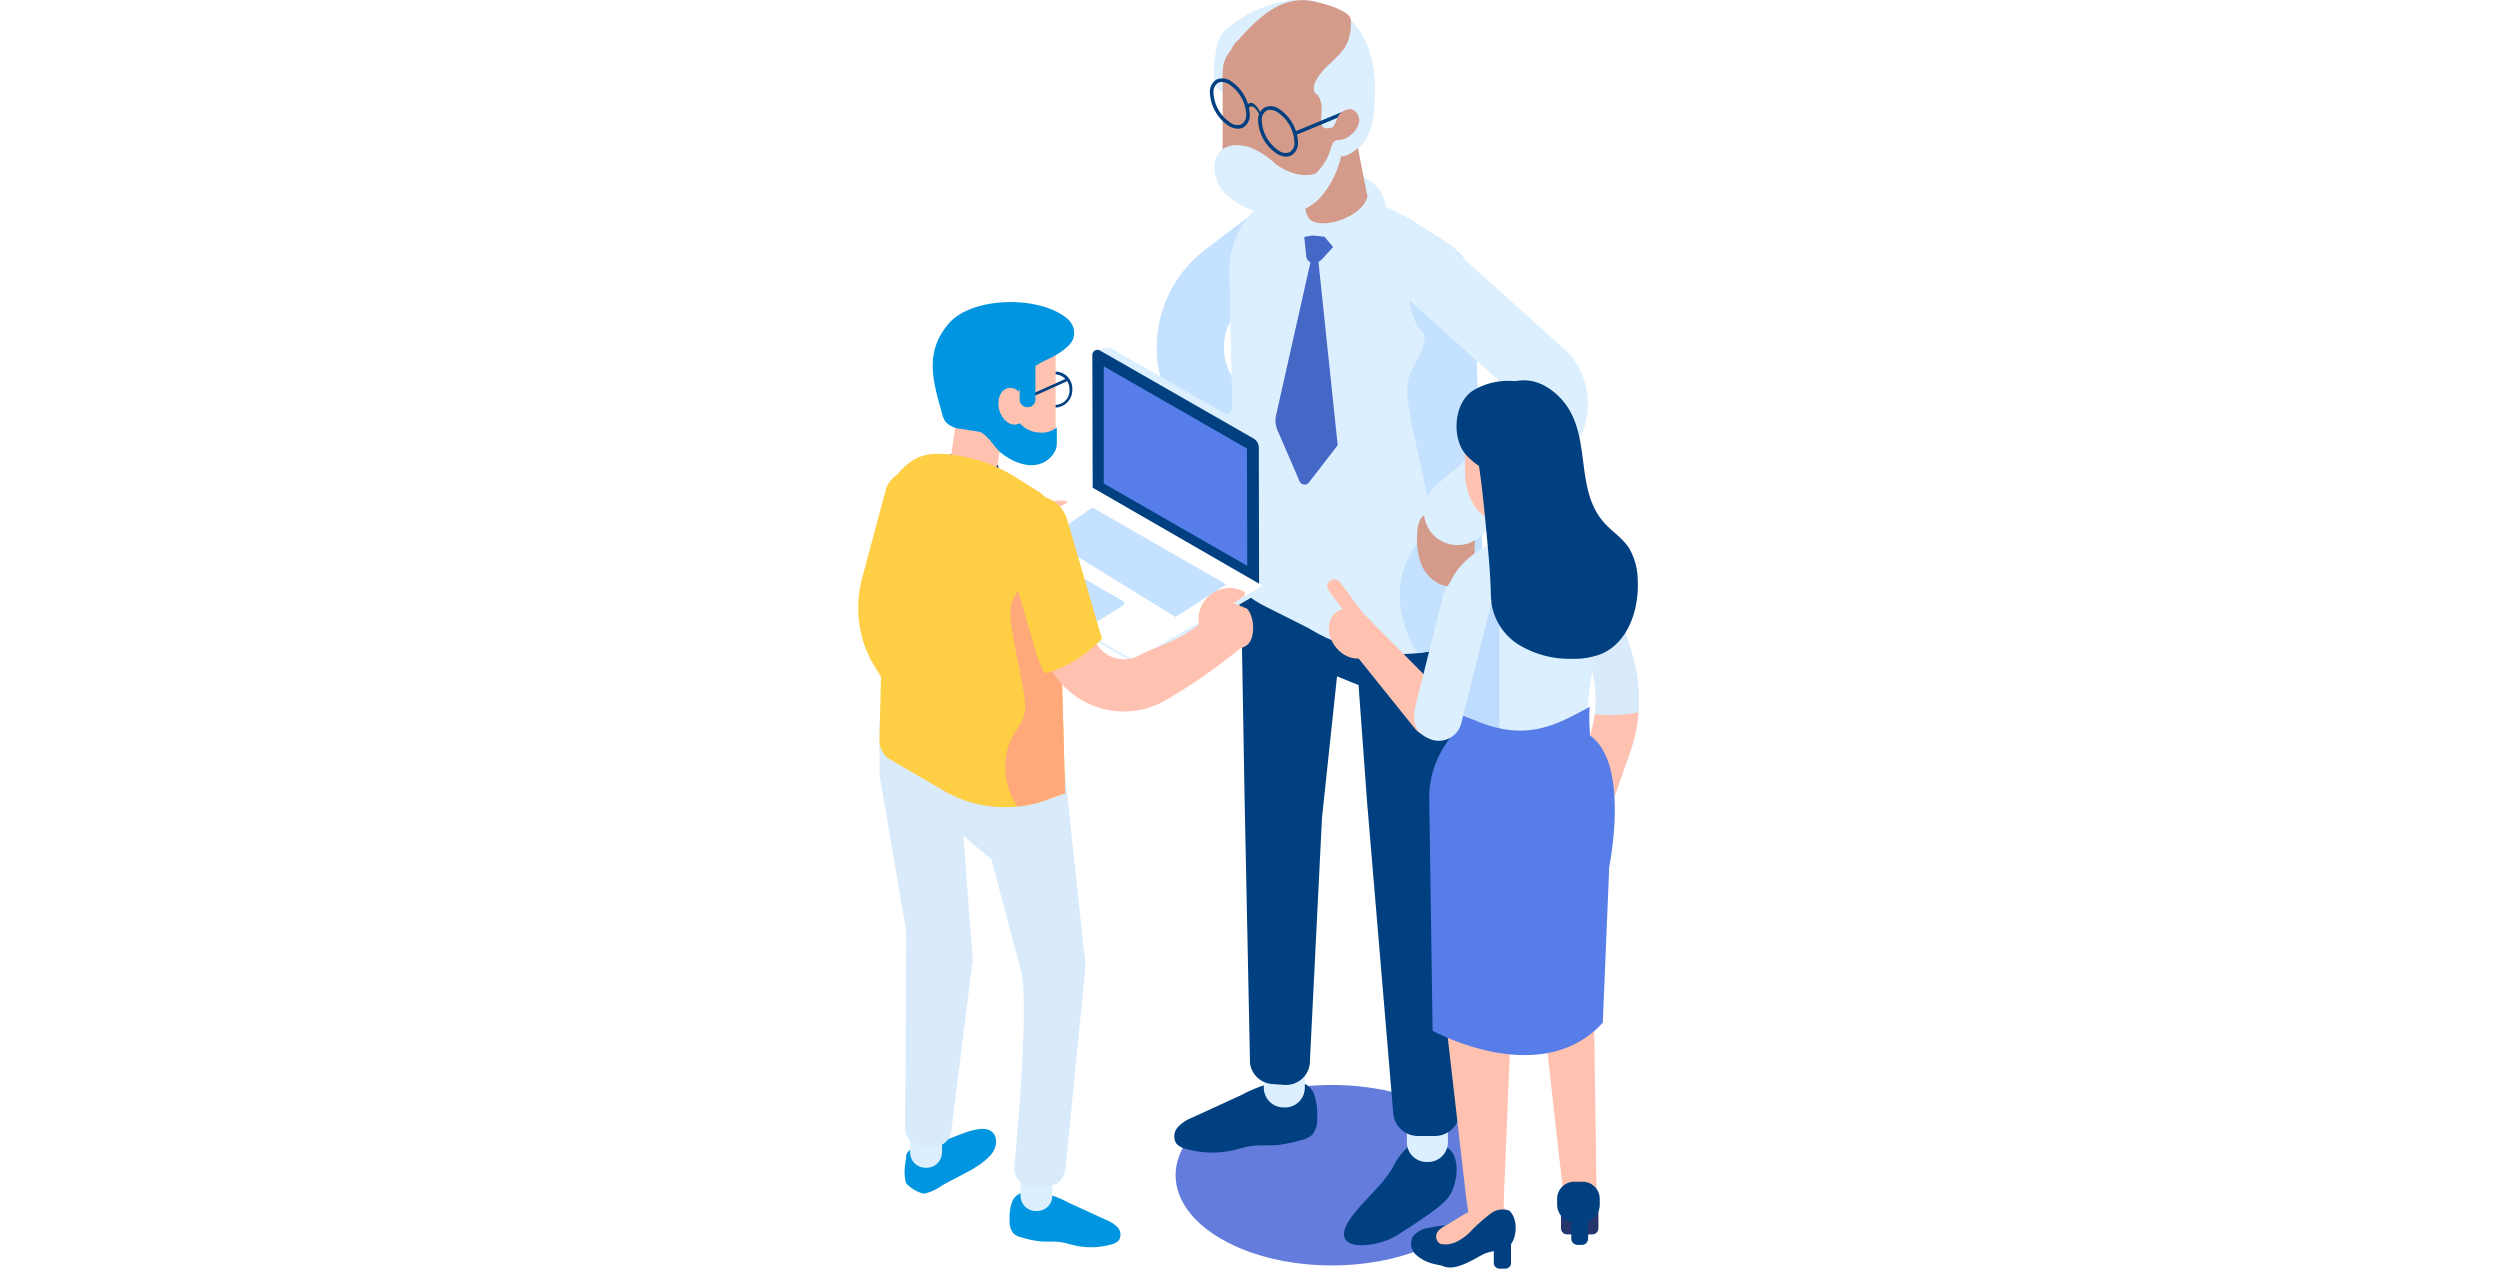 <svg xmlns="http://www.w3.org/2000/svg" xmlns:xlink="http://www.w3.org/1999/xlink" width="335" height="170" viewBox="0 0 335 170" preserveAspectRatio="none">
  <defs>
    <clipPath id="clip-path">
      <rect id="長方形_233" data-name="長方形 233" width="57.78" height="169.567" fill="none"/>
    </clipPath>
    <clipPath id="clip-path-3">
      <rect id="長方形_230" data-name="長方形 230" width="7.751" height="15.069" fill="none"/>
    </clipPath>
    <clipPath id="clip-path-4">
      <rect id="長方形_215" data-name="長方形 215" width="104.626" height="129.524" fill="none"/>
    </clipPath>
    <clipPath id="clip-path-6">
      <rect id="長方形_213" data-name="長方形 213" width="4.137" height="4.79" fill="none"/>
    </clipPath>
  </defs>
  <g id="グループ_443" data-name="グループ 443" transform="translate(-98 -1749)">
    <rect id="長方形_296" data-name="長方形 296" width="335" height="170" transform="translate(98 1749)" fill="#fff"/>
    <g id="グループ_438" data-name="グループ 438" transform="translate(17.122 53)">
      <g id="グループ_367" data-name="グループ 367" transform="translate(235.882 1696)">
        <g id="グループ_418" data-name="グループ 418" clip-path="url(#clip-path)">
          <g id="グループ_417" data-name="グループ 417">
            <g id="グループ_416" data-name="グループ 416" clip-path="url(#clip-path)">
              <path id="パス_2254" data-name="パス 2254" d="M37.613,111.2c-8.177-4.721-21.434-4.721-29.61,0s-8.177,12.375,0,17.1,21.434,4.721,29.61,0,8.177-12.375,0-17.1" transform="translate(0.655 37.726)" fill="#647ddd"/>
              <path id="パス_2255" data-name="パス 2255" d="M41.112,64.49c-.593.683-2.529,13.565-2.529,13.565l-9.065-4.007-15.982-4.6-4.369.366s-2.375-17.022-.76-17.058,25.114,9.4,25.114,9.4Z" transform="translate(2.748 18.486)" fill="#004080"/>
              <path id="パス_2256" data-name="パス 2256" d="M6.353,5.287a3.841,3.841,0,0,1,.45-.794A5.715,5.715,0,0,1,8.017,3.356a16.782,16.782,0,0,1,7.5-3.249c.309-.045.618-.07.926-.09A9.908,9.908,0,0,1,24.026,2.7c.077.072.149.149.219.226C27,5.961,27.513,10.366,27.152,14.27a10.169,10.169,0,0,1-1.184,4.509c-.436.689-2.694,2.818-3.685,1.976-.836-.708.186-2.027-.205-3.094a.938.938,0,0,0-.213-.4.868.868,0,0,0-.752-.089,1.218,1.218,0,0,1-.6,0c-.444-.167-.5-.759-.47-1.229.07-1.094.2-2.316-.4-3.075a.3.3,0,0,0-.072-.084,1.373,1.373,0,0,0-.321-.282,2.031,2.031,0,0,0-.643-.284c-1.21-.315-2.567.128-3.738-.379-2.015-.875-4.429-1.585-6.51-.517-1.238.636-1.477,1.723-2.358.207-.6-1.036-.251-3.329-.1-4.458a6.991,6.991,0,0,1,.451-1.784" transform="translate(1.983 0)" fill="#dceffe"/>
              <path id="パス_2257" data-name="パス 2257" d="M12.477,58.65a4.5,4.5,0,0,0,4.5-4.5V47.8a4.5,4.5,0,1,0-9,0v6.352a4.5,4.5,0,0,0,4.5,4.5" transform="translate(2.795 15.17)" fill="#ffc2b0"/>
              <path id="パス_2258" data-name="パス 2258" d="M15,59.534a4.5,4.5,0,0,0,3.3-7.564L10.04,43.06a7.458,7.458,0,0,1,1.895-9.732l5.787-4.387a4.5,4.5,0,1,0-5.441-7.175L6.494,26.153a16.484,16.484,0,0,0-3.8,22.136,4.512,4.512,0,0,0,.46.586L11.7,58.093A4.492,4.492,0,0,0,15,59.534" transform="translate(0 7.306)" fill="#c4e1ff"/>
              <path id="パス_2259" data-name="パス 2259" d="M31.058,113.7c3.535-.074,2.922,5.313,1.435,7.068-1.391,1.643-4.848,3.7-6.649,4.9-2.843,1.9-10.062,2.636-6.107-2.564,1.675-2.2,3.9-3.969,5.338-6.329a8.934,8.934,0,0,1,2.062-2.84c.956-.69,2.589-.618,3.034.473Z" transform="translate(6.511 39.766)" fill="#004080"/>
              <path id="パス_2260" data-name="パス 2260" d="M18.219,107.415a2.589,2.589,0,0,1,2.263,1.7,7.59,7.59,0,0,1,.4,2.956,3.366,3.366,0,0,1-.663,2.471,3.327,3.327,0,0,1-1.521.706,17.936,17.936,0,0,1-3.119.65c-1.2.1-2.419-.036-3.61.145-.76.115-1.494.359-2.24.535a12.772,12.772,0,0,1-6.44-.165,2.4,2.4,0,0,1-1.252-.69,1.816,1.816,0,0,1,.178-2.216,5.3,5.3,0,0,1,1.991-1.31l6.586-3.025a17.517,17.517,0,0,1,6.751-2.05c.758-.018,1.756.325,1.687,1.079Z" transform="translate(0.607 37.535)" fill="#004080"/>
              <path id="パス_2261" data-name="パス 2261" d="M13.2,112.414l.216.005a2.64,2.64,0,0,0,2.7-2.575l.109-4.455a2.641,2.641,0,0,0-2.574-2.7l-.217-.005a2.643,2.643,0,0,0-2.7,2.575l-.109,4.455a2.641,2.641,0,0,0,2.575,2.7" transform="translate(3.723 35.98)" fill="#dceffe"/>
              <path id="パス_2262" data-name="パス 2262" d="M27.461,117.828h.216a2.642,2.642,0,0,0,2.641-2.641v-4.455a2.642,2.642,0,0,0-2.641-2.641h-.216a2.642,2.642,0,0,0-2.641,2.641v4.455a2.642,2.642,0,0,0,2.641,2.641" transform="translate(8.697 37.876)" fill="#dceffe"/>
              <path id="パス_2263" data-name="パス 2263" d="M19.95,46.639l15.168,4.812,4.258,6.335L37.718,97.706v34.851a3.321,3.321,0,0,1-3.321,3.321H32.113a3.319,3.319,0,0,1-3.306-3.042l-3.5-41.613L24.157,75.457l-2.884-1.169-2.011,18.9-1.615,32.469a3.231,3.231,0,0,1-3.464,3.377l-1.608-.117a3.232,3.232,0,0,1-2.961-2.756l-.736-35.9-.643-37.41Z" transform="translate(2.885 16.343)" fill="#004080"/>
              <path id="パス_2264" data-name="パス 2264" d="M8.183,29.715l.39,18.6c-7.056,7.554-4.872,21.7,4.365,26.341l5.889,2.96a23.2,23.2,0,0,0,19.862,2.151,5.456,5.456,0,0,0,3.626-5.313L41.051,32.419a8.044,8.044,0,0,0-2.19-5.236,7.583,7.583,0,0,0-1.751-1.429l-3.352-2.113-.933-.59a29.546,29.546,0,0,0-11.863-4.132,19.367,19.367,0,0,0-2.514-.172,9.085,9.085,0,0,0-4.494.952A11.6,11.6,0,0,0,8.183,29.715" transform="translate(1.542 6.569)" fill="#dceffe"/>
              <path id="パス_2265" data-name="パス 2265" d="M26.526,78.758a23.059,23.059,0,0,0,5.256-1.18,5.456,5.456,0,0,0,3.626-5.313L34.143,30.23a8.042,8.042,0,0,0-2.189-5.237,17.358,17.358,0,0,0-2.209.362,2.171,2.171,0,0,0-.609.248,5.7,5.7,0,0,0-2.7,1.427c-1.657,1.733-1.257,4.551-.439,6.817.8,2.286,1.9,1.449,1.276,3.773-.456,1.657-1.733,3.009-2.076,4.7-.7,3.58,3.084,14.459,2.722,18.1-.209,2.076-1.714,3.751-2.666,5.6-2.019,4.019-1.2,8.932,1.276,12.74" transform="translate(8.449 8.758)" fill="#c4e1ff"/>
              <path id="パス_2266" data-name="パス 2266" d="M34.1,52.869c-1.171,2.128.123,5.173-1.477,7a3.325,3.325,0,0,1-3.7.727,4.937,4.937,0,0,1-2.61-2.91,9.89,9.89,0,0,1-.458-3.968,3.913,3.913,0,0,1,.452-1.88,3.165,3.165,0,0,1,2.259-1.291,5.783,5.783,0,0,1,5.72,2.712Z" transform="translate(9.053 17.691)" fill="#d49a8a"/>
              <path id="パス_2267" data-name="パス 2267" d="M31.909,64.644a4.491,4.491,0,0,0,3.157-1.292c.44-.433,1.5-1.33,2.617-2.281,3.064-2.6,7.26-6.158,9.583-9.156a10.166,10.166,0,0,0-.354-12.861,4.512,4.512,0,0,0-.39-.4L31.467,25.127a4.5,4.5,0,1,0-6.019,6.7L40.217,45.1a1.125,1.125,0,0,1-.068,1.3c-1.749,2.255-5.685,5.595-8.29,7.805-1.359,1.152-2.431,2.062-3.109,2.728a4.5,4.5,0,0,0,3.159,7.712" transform="translate(8.394 8.4)" fill="#dceffe"/>
              <path id="パス_2268" data-name="パス 2268" d="M17.535,26.1l-.91-.591-4.78,21.272a3.276,3.276,0,0,0,.2,1.919L15,55.536a.742.742,0,0,0,1.3.13l3.818-4.944Z" transform="translate(4.129 8.939)" fill="#4568c7"/>
              <path id="パス_2269" data-name="パス 2269" d="M14.611,23.275l.324,3.11c.315.9,1.465.94,2.205.074l2.4-2.647Z" transform="translate(5.12 8.156)" fill="#4568c7"/>
              <path id="パス_2270" data-name="パス 2270" d="M25.339,25.54a12.743,12.743,0,0,0,.7-2.37c1.487-7.957-13.164-8.379-13.164.613v1.406a.811.811,0,0,0,.894.889l3.814-.808,3.171,3.764a1.114,1.114,0,0,0,1.914.122c.8-1.07,1.733-2.34,2.672-3.615" transform="translate(4.512 5.999)" fill="#dceffe"/>
              <path id="パス_2271" data-name="パス 2271" d="M18.751,11.875c.015,0,.03.015.045.03a.8.8,0,0,0,.016-.2.231.231,0,0,1-.061.166" transform="translate(6.571 4.103)" fill="#4168c3"/>
              <path id="パス_2272" data-name="パス 2272" d="M21.8,13.837l1.772,9.055c0,.005,0-.624,0-.637,0,3.35-7.75,5.661-8.192,2.664l-.043.009-.088-.448-1.772-9.053a4.3,4.3,0,0,1,.633-3.219,4.174,4.174,0,0,1,2.155-1.66c.213-.061.446-.124.675-.169a4.559,4.559,0,0,1,1.479.019,4.258,4.258,0,0,1,1.675.752,4.385,4.385,0,0,1,1.7,2.687" transform="translate(4.694 3.619)" fill="#d49a8a"/>
              <g id="グループ_415" data-name="グループ 415" transform="translate(17.768 12.603)" style="mix-blend-mode: multiply;isolation: isolate">
                <g id="グループ_414" data-name="グループ 414">
                  <g id="グループ_413" data-name="グループ 413" clip-path="url(#clip-path-3)">
                    <path id="パス_2273" data-name="パス 2273" d="M15.643,24.4c3.418-.84,5.72-3.6,5.188-6.315l-1.58-8.075-.122-.625a8.131,8.131,0,0,0-2.536.109l-.049.008-.178.034c-.162.031-.32.08-.479.127l-.146.027A3.389,3.389,0,0,0,14.7,10.3a1.885,1.885,0,0,0-.4.366c-.055.062-.109.124-.165.185a6.108,6.108,0,0,0-.365.547,4.908,4.908,0,0,0-.516,3.375l1.522,7.781Z" transform="translate(-13.157 -9.333)" fill="#d49a8a"/>
                  </g>
                </g>
              </g>
              <path id="パス_2274" data-name="パス 2274" d="M21.47,21.573a13.307,13.307,0,0,0,1.566-4.99c.242-1.495,2.261-.868,2.266-2.4.005-1.084-1.014-2.243-1.472-3.182A6.814,6.814,0,0,0,21.57,8.239a13.483,13.483,0,0,0-4.219-1.78A33.285,33.285,0,0,0,12.3,5.476l-.47-1.612h-.84a4.449,4.449,0,0,0-4.45,4.45v10.7a2.556,2.556,0,0,0,.076.519,6.434,6.434,0,0,0,8.645,4.477Z" transform="translate(2.293 1.354)" fill="#d49a8a"/>
              <path id="パス_2275" data-name="パス 2275" d="M9.114,7.3a5.259,5.259,0,0,1,.423-2.184l.007,0c.095.036.165-.012.212-.149a.406.406,0,0,0-.188.069l.027-.068a7.021,7.021,0,0,1,.7-.12A5.815,5.815,0,0,0,14.454.1c.286-.039.573-.065.859-.082A9.9,9.9,0,0,1,22.9,2.7c.077.07.149.147.219.224,2.76,3.037,3.268,7.442,2.907,11.348a10.2,10.2,0,0,1-1.183,4.509c-.438.687-2.7,2.817-3.687,1.974-.836-.708.188-2.027-.205-3.094a.945.945,0,0,0-.212-.4.869.869,0,0,0-.752-.09,1.208,1.208,0,0,1-.6,0c-.444-.167-.5-.759-.47-1.229.072-1.094.2-2.316-.4-3.075a.279.279,0,0,0-.072-.084,1.377,1.377,0,0,0-.321-.282,2.018,2.018,0,0,0-.643-.284c-1.21-.315-2.567.128-3.737-.379a9.891,9.891,0,0,0-4.851-1.017c.089-1.175.149-2.352.228-3.526" transform="translate(3.114 0)" fill="#dceffe"/>
              <path id="パス_2276" data-name="パス 2276" d="M17.127,23.418a7.106,7.106,0,0,0,2.708-1.743,12.617,12.617,0,0,0,2.8-5.335,8.508,8.508,0,0,0,.178-1.581.916.916,0,0,0-.244-.743.689.689,0,0,0-.913.2,2.612,2.612,0,0,0-.377.96A7.5,7.5,0,0,1,19.3,18.369c-1.795.644-4.042-.227-5.456-1.325a10.825,10.825,0,0,0-3.418-2.2c-4.175-1.2-5.492,1.853-4.247,4.834a4.132,4.132,0,0,0,.89,1.246,10.044,10.044,0,0,0,10.054,2.5" transform="translate(2.009 4.875)" fill="#dceffe"/>
              <rect id="長方形_231" data-name="長方形 231" width="6.812" height="0.483" transform="matrix(0.924, -0.383, 0.383, 0.924, 18.478, 17.638)" fill="#004080"/>
              <path id="パス_2277" data-name="パス 2277" d="M16.735,12.805a.665.665,0,0,0,.5.042c.016-.043.008-.09.032-.132Z" transform="translate(5.864 4.455)" fill="#d49a8a"/>
              <path id="パス_2278" data-name="パス 2278" d="M20.133,10.856a1.82,1.82,0,0,0-1.909,1.182,5.435,5.435,0,0,1-.531,1.1,1.1,1.1,0,0,1-.57.375,1.167,1.167,0,0,0,.853,1.442,2.4,2.4,0,0,0,1.919-.569,2.933,2.933,0,0,0,1.233-1.776,1.546,1.546,0,0,0-1-1.754" transform="translate(5.98 3.791)" fill="#d49a8a"/>
              <path id="パス_2279" data-name="パス 2279" d="M9.061,11.23c.147-.5.467-.674.837-.46a2.207,2.207,0,0,1,.836,1.426l.239-.039A2.845,2.845,0,0,0,9.9,10.323c-.475-.274-.887-.047-1.075.593Z" transform="translate(3.092 3.577)" fill="#fab300"/>
              <path id="パス_2280" data-name="パス 2280" d="M9.061,11.23c.147-.5.467-.674.837-.46a2.207,2.207,0,0,1,.836,1.426l.239-.039A2.845,2.845,0,0,0,9.9,10.323c-.475-.274-.887-.047-1.075.593Z" transform="translate(3.092 3.577)" fill="#004080"/>
              <path id="パス_2281" data-name="パス 2281" d="M12.608,16.922a5.637,5.637,0,0,1-2.547-4.412,1.93,1.93,0,0,1,.831-1.78,1.935,1.935,0,0,1,1.958.169A5.641,5.641,0,0,1,15.4,15.313a1.928,1.928,0,0,1-.832,1.78,1.478,1.478,0,0,1-.752.2,2.44,2.44,0,0,1-1.2-.366m-1.475-5.774a1.482,1.482,0,0,0-.59,1.363,5.105,5.105,0,0,0,2.307,3.995,1.483,1.483,0,0,0,1.475.17,1.482,1.482,0,0,0,.59-1.363,5.105,5.105,0,0,0-2.307-3.995,1.959,1.959,0,0,0-.961-.3,1.013,1.013,0,0,0-.513.13" transform="translate(3.525 3.692)" fill="#004080"/>
              <path id="パス_2282" data-name="パス 2282" d="M7.824,14.16A5.635,5.635,0,0,1,5.277,9.749a1.93,1.93,0,0,1,.831-1.78,1.935,1.935,0,0,1,1.958.169,5.641,5.641,0,0,1,2.547,4.413,1.931,1.931,0,0,1-.832,1.78,1.464,1.464,0,0,1-.752.194,2.437,2.437,0,0,1-1.2-.365M6.349,8.386a1.482,1.482,0,0,0-.59,1.363,5.105,5.105,0,0,0,2.307,3.995,1.483,1.483,0,0,0,1.475.17,1.482,1.482,0,0,0,.59-1.363A5.1,5.1,0,0,0,7.824,8.556a1.959,1.959,0,0,0-.961-.3,1.013,1.013,0,0,0-.513.13" transform="translate(1.849 2.724)" fill="#004080"/>
              <path id="パス_2283" data-name="パス 2283" d="M16.5,9.505l-.392.026a.63.63,0,0,0,.392-.026" transform="translate(5.644 3.331)" fill="#d49a8a"/>
              <path id="パス_2284" data-name="パス 2284" d="M7.2,8.076c.026.142.155.269.122.405-1,4.116,9.63,4.053,10.594,4.451,2.644,1.106-2.843-.379,0,0l1.191-.07.128-.007a.678.678,0,0,1-.2-.077,1.021,1.021,0,0,1-.328-.289.836.836,0,0,1-.128-.244,1.829,1.829,0,0,1,.174-1.306c.964-2.085,3.415-3.2,4.316-5.314a7.061,7.061,0,0,0,.424-2.933C23.466,1.225,18.779.175,17.762.061c-3.95-.44-6.944,2.6-9.345,5.294A3.511,3.511,0,0,0,7.2,8.076" transform="translate(2.514 0.006)" fill="#d49a8a"/>
            </g>
          </g>
        </g>
      </g>
      <g id="グループ_368" data-name="グループ 368" transform="translate(195.878 1736.476)">
        <g id="グループ_379" data-name="グループ 379" clip-path="url(#clip-path-4)">
          <g id="グループ_378" data-name="グループ 378" transform="translate(0 0)">
            <g id="グループ_377" data-name="グループ 377" clip-path="url(#clip-path-4)">
              <path id="パス_2012" data-name="パス 2012" d="M28.976,26.287a3.492,3.492,0,0,0-4.94-.048,39.336,39.336,0,0,1-8.428,5.755,4.479,4.479,0,0,1-.4.2,70.153,70.153,0,0,1-4.184,7.064,11.011,11.011,0,0,0,8.065-1.211,78.026,78.026,0,0,0,9.841-6.827,3.485,3.485,0,0,0,.048-4.934" transform="translate(0.592 1.355)" fill="#ffc2b0"/>
              <path id="パス_2013" data-name="パス 2013" d="M53.069,17.325,33.443,6.082a1.743,1.743,0,0,0-1.206-.208c-.556.129-1.078.3-1.077.79l-.03,18.243,1.727,1.02c-.566.275-17.794,8.66-17.822,8.681l-.041.7a.847.847,0,0,0,.424.735c2.932,1.7,20.111,11.63,20.111,11.63a1.826,1.826,0,0,0,1.827,0l16.328-9.437a.551.551,0,0,0,.275-.477L53.987,18.9a1.824,1.824,0,0,0-.918-1.579" transform="translate(0.805 0.314)" fill="#dceffe"/>
              <path id="パス_2014" data-name="パス 2014" d="M52.116,37.689,29.82,24.967l-.046-18.2a.684.684,0,0,1,1.023-.6L51.358,17.948a1.445,1.445,0,0,1,.726,1.249Z" transform="translate(1.599 0.326)" fill="#004080"/>
              <path id="パス_2015" data-name="パス 2015" d="M31.226,23.87V8.173L50.414,19.186l.038,15.72Z" transform="translate(1.677 0.439)" fill="#577de8"/>
              <path id="パス_2016" data-name="パス 2016" d="M52.922,36.732,30.637,23.88,14.878,32.989a.683.683,0,0,0,0,1.183L35.394,46.028a1.442,1.442,0,0,0,1.444,0Z" transform="translate(0.78 1.282)" fill="#fff"/>
              <path id="パス_2017" data-name="パス 2017" d="M36.128,46.484a1.685,1.685,0,0,1-.847-.227L14.766,34.4a.932.932,0,0,1,0-1.615L30.65,23.606l.124.072L53.433,36.746,36.974,46.257a1.679,1.679,0,0,1-.846.227m-5.478-22.3L15.016,33.219a.434.434,0,0,0,0,.751L35.531,45.826a1.2,1.2,0,0,0,1.194,0l15.711-9.081Z" transform="translate(0.768 1.267)" fill="#fff"/>
              <path id="パス_2018" data-name="パス 2018" d="M34.224,38.2l-7.207-4.161a.669.669,0,0,0-.684.008L22.4,36.472a.4.4,0,0,0,.009.692l7.2,4.162a.669.669,0,0,0,.334.091.659.659,0,0,0,.35-.1l3.941-2.428a.4.4,0,0,0-.009-.692" transform="translate(1.192 1.823)" fill="#c4e1ff"/>
              <path id="パス_2019" data-name="パス 2019" d="M24.156,30.289l5.92-4.163,17.954,10.3-6.81,4.372Z" transform="translate(1.297 1.403)" fill="#c4e1ff"/>
              <path id="パス_2020" data-name="パス 2020" d="M17.315,10.7c.012,0,.022.012.034.022a.676.676,0,0,0,.011-.145.169.169,0,0,1-.044.123" transform="translate(0.93 0.568)" fill="#4168c3"/>
              <path id="パス_2021" data-name="パス 2021" d="M14.221,24.846c-2.334,0-4.163-1.312-4.163-2.987s1.829-2.986,4.163-2.986,4.163,1.312,4.163,2.986-1.829,2.987-4.163,2.987" transform="translate(0.54 1.013)" fill="#004080"/>
              <path id="パス_2022" data-name="パス 2022" d="M12.822,12.9,11.688,20.89c-.157,1.106,1.143,2,2.9,2s3.317-.9,3.474-2h.028L19.229,12.9Z" transform="translate(0.627 0.693)" fill="#ffc2b0"/>
              <path id="パス_2023" data-name="パス 2023" d="M25.172,13.671a2.356,2.356,0,0,1-2.29-2.413,2.293,2.293,0,1,1,4.579,0,2.356,2.356,0,0,1-2.29,2.413m0-4.451a1.982,1.982,0,0,0-1.915,2.038,1.919,1.919,0,1,0,3.83,0A1.982,1.982,0,0,0,25.172,9.22" transform="translate(1.229 0.475)" fill="#004080"/>
              <path id="パス_2024" data-name="パス 2024" d="M15.015,14.281c-.7-1.041-1.378,1.4-1.553.3-.181-1.143-1.694-.665-1.7-1.832,0-.829.762-1.714,1.1-2.433a5.2,5.2,0,0,1,1.7-2.116,10,10,0,0,1,3.162-1.36,24.449,24.449,0,0,1,3.785-.752l.352-1.233h3.966V16.437a2.3,2.3,0,0,1-.076.482,4.829,4.829,0,0,1-6.5,3.325Z" transform="translate(0.632 0.261)" fill="#ffc2b0"/>
              <path id="パス_2025" data-name="パス 2025" d="M28.337,4.809a2.806,2.806,0,0,1-.856,1.209C25.73,7.629,24.1,7.71,22.609,9.079a8.2,8.2,0,0,0-1.962,5.372,1.157,1.157,0,0,0-.053.2.758.758,0,0,0,.066.148,2.737,2.737,0,0,0,.592,1.557,3.687,3.687,0,0,0,2.462,1.129,3.244,3.244,0,0,0,2.409-.7c-.075.067.071,2.364-.089,2.784a3.407,3.407,0,0,1-1.876,2c-1.86.789-3.964-.165-5.468-1.308-.911-.691-1.983-2.722-3.087-2.9L13.353,17a3.142,3.142,0,0,1-2.16-.954,3.149,3.149,0,0,1-.473-1.127c-1.185-4.243-2.446-8.227.965-12.108C14.844-.763,23.874-.911,27.56,2.271a2.481,2.481,0,0,1,.777,2.538" transform="translate(0.509 0)" fill="#0095e0"/>
              <path id="パス_2026" data-name="パス 2026" d="M19.872,17.523l-5.007-1.645-.307-5.75h5.314Z" transform="translate(0.782 0.544)" fill="#0095e0"/>
              <path id="パス_2027" data-name="パス 2027" d="M17.941,13.871c.364,1.332,1.445,2.189,2.414,1.914s1.46-1.578,1.1-2.911-1.446-2.189-2.415-1.914-1.459,1.579-1.1,2.911" transform="translate(0.957 0.586)" fill="#ffc2b0"/>
              <path id="パス_2028" data-name="パス 2028" d="M21.806,12.339,21.653,12l5.121-2.3.154.34Z" transform="translate(1.163 0.521)" fill="#004080"/>
              <path id="パス_2029" data-name="パス 2029" d="M21.615,13.783h-.056a1.029,1.029,0,0,1-1.029-1.028V6.71a1.029,1.029,0,0,1,1.029-1.028h.056A1.028,1.028,0,0,1,22.644,6.71v6.044a1.028,1.028,0,0,1-1.028,1.028" transform="translate(1.102 0.305)" fill="#0095e0"/>
              <path id="パス_2030" data-name="パス 2030" d="M7.04,36.315a10.983,10.983,0,0,0,.024,5.906A10.539,10.539,0,0,0,8.211,44.9l5.9,9.709c.752,1.245.021,2.871-1.654,3.615a4.654,4.654,0,0,1-.793.267,3.317,3.317,0,0,1-3.6-1.181l-5.9-9.7A14.958,14.958,0,0,1,.341,43.061a15.409,15.409,0,0,1,.2-7.277L3.765,23.76a3.766,3.766,0,0,1,3.954-2.35c1.8.144,2.931,1.44,2.546,2.891Z" transform="translate(0 1.149)" fill="#fecf44"/>
              <path id="パス_2031" data-name="パス 2031" d="M17.584,105.516c-1.532-1.2-5.041.894-6.724,1.269-1.088.242-5.053.468-4.747,2.353a6.479,6.479,0,0,0-.2,1.445,5.592,5.592,0,0,0,.175,1.84,4.9,4.9,0,0,0,2.327,1.4,3.075,3.075,0,0,0,.314-.037,7,7,0,0,0,2.083-.978c2.076-1.273,5.186-2.39,6.747-4.313.7-.858.89-2.292.022-2.975" transform="translate(0.317 5.645)" fill="#0095e0"/>
              <path id="パス_2032" data-name="パス 2032" d="M21.326,113.227a2.006,2.006,0,0,0-1.755,1.316,5.892,5.892,0,0,0-.309,2.293,2.611,2.611,0,0,0,.513,1.917,2.6,2.6,0,0,0,1.18.548,13.933,13.933,0,0,0,2.42.5c.931.08,1.876-.027,2.8.113.589.09,1.158.279,1.738.415a9.9,9.9,0,0,0,5-.129,1.865,1.865,0,0,0,.971-.534,1.411,1.411,0,0,0-.138-1.719,4.1,4.1,0,0,0-1.545-1.017l-5.108-2.346A13.59,13.59,0,0,0,21.852,113c-.588-.014-1.361.253-1.309.838Z" transform="translate(1.034 6.067)" fill="#0095e0"/>
              <path id="パス_2033" data-name="パス 2033" d="M8.626,110.477l.168,0a2.049,2.049,0,0,0,2.074-2.023L10.909,105a2.049,2.049,0,0,0-2.024-2.074l-.168,0a2.049,2.049,0,0,0-2.073,2.024L6.6,108.4a2.048,2.048,0,0,0,2.023,2.073" transform="translate(0.355 5.526)" fill="#dceffe"/>
              <path id="パス_2034" data-name="パス 2034" d="M22.694,115.978h.168a2.048,2.048,0,0,0,2.048-2.048v-3.456a2.048,2.048,0,0,0-2.048-2.048h-.168a2.048,2.048,0,0,0-2.048,2.048v3.456a2.048,2.048,0,0,0,2.048,2.048" transform="translate(1.108 5.821)" fill="#dceffe"/>
              <path id="パス_2035" data-name="パス 2035" d="M27.577,60.631,23.282,50.337,2.707,53.532V60.75S6.172,80.836,6.289,81.637l-.14,26.646a2.506,2.506,0,0,0,2.3,2.137l1.248.093a2.508,2.508,0,0,0,2.688-2.621l2.821-22.5L13.947,68.813,17.57,71.88l.1-.036,4.044,15.242c1.114,5.893-.983,26.378-.983,26.378a2.574,2.574,0,0,0,2.566,2.359h1.771a2.576,2.576,0,0,0,2.575-2.575l2.685-27.032Z" transform="translate(0.145 2.703)" fill="#d9ebfb"/>
              <path id="パス_2036" data-name="パス 2036" d="M3.421,27.036,2.707,57.692a2.889,2.889,0,0,0,1.435,2.57l6.785,3.952a16.355,16.355,0,0,0,14.006,1.517l2.645-.94L26.6,28.943a5.67,5.67,0,0,0-1.544-3.693,5.38,5.38,0,0,0-1.236-1.007l-2.363-1.49-.658-.416a20.827,20.827,0,0,0-8.365-2.913,13.618,13.618,0,0,0-1.772-.121,6.411,6.411,0,0,0-3.169.671,8.181,8.181,0,0,0-4.068,7.063" transform="translate(0.145 1.036)" fill="#fecf44"/>
              <path id="パス_2037" data-name="パス 2037" d="M20.37,66.26a16.21,16.21,0,0,0,3.706-.832l2.646-.94L25.74,28.639A5.667,5.667,0,0,0,24.2,24.947a11.905,11.905,0,0,0-1.557.255,1.509,1.509,0,0,0-.43.174A4.043,4.043,0,0,0,20.3,26.383c-1.169,1.222-.886,3.21-.309,4.807s1.342,3.29.9,4.928c-.322,1.169-1.222,2.121-1.464,3.317-.5,2.524,2.175,11.329,1.92,13.894-.148,1.464-1.209,2.646-1.88,3.948a9.167,9.167,0,0,0,.9,8.983" transform="translate(1.002 1.339)" fill="#ffa97b"/>
              <path id="パス_2038" data-name="パス 2038" d="M50.012,45.16a78.1,78.1,0,0,1-9.841,6.827A11.222,11.222,0,0,1,23.788,45.4L19.315,30.046a3.494,3.494,0,0,1,6.709-1.954L30.5,43.443c.005.009.005.02.011.03a4.245,4.245,0,0,0,6.185,2.459c1.7-.979,5.843-1.976,8.731-4.814,1.378-1.352,3.285-2.27,4.637-.892a3.487,3.487,0,0,1-.048,4.934" transform="translate(1.03 1.373)" fill="#ffc2b0"/>
              <path id="パス_2039" data-name="パス 2039" d="M31.5,43.169l-4.461-15.3a4.492,4.492,0,0,0-8.626,2.512L22.882,45.73a12.351,12.351,0,0,0,.768,1.98l.188.379a.514.514,0,0,0,.625.258l.4-.136c.232-.078.468-.166.682-.256a17.709,17.709,0,0,0,5.711-3.717l.251-.246a.515.515,0,0,0,.1-.594Z" transform="translate(0.979 1.322)" fill="#fecf44"/>
              <path id="パス_2040" data-name="パス 2040" d="M48.008,38.4s.542-.392,1.309-.916a.413.413,0,0,0-.063-.713,4.178,4.178,0,1,0,.417,7.315c1.274-.8,1.159-3.892.1-4.956Z" transform="translate(2.324 1.952)" fill="#ffc2b0"/>
              <path id="パス_2041" data-name="パス 2041" d="M75.487,54.266a16.073,16.073,0,0,0,.392-1.806c-.23-.861-.434-1.636-.419-1.7L65.133,40.331a2.188,2.188,0,0,0-1.449-.858,2.251,2.251,0,0,0-.315-.022,2.177,2.177,0,0,0-1.312.439,2.2,2.2,0,0,0-.44,3.076L71.382,55.12l.024.028a2.377,2.377,0,0,0,4.081-.883" transform="translate(3.285 2.118)" fill="#ffc2b0"/>
              <path id="パス_2042" data-name="パス 2042" d="M60.69,44.03c1.178,1.588,3.153,2.119,4.411,1.185s1.323-2.977.145-4.566-3.154-2.118-4.412-1.185-1.322,2.978-.144,4.566" transform="translate(3.213 2.094)" fill="#ffc2b0"/>
              <path id="パス_2043" data-name="パス 2043" d="M64.54,41.52h0a.945.945,0,0,0,.2-1.322l-3.383-4.56a.945.945,0,1,0-1.518,1.126l3.383,4.56a.945.945,0,0,0,1.322.2" transform="translate(3.203 1.893)" fill="#ffc2b0"/>
              <path id="パス_2044" data-name="パス 2044" d="M93.347,47.069a15.361,15.361,0,0,1,.563,6.524,14.937,14.937,0,0,1-.725,3.159L89.052,68.512a2.906,2.906,0,0,0,1.785,3.7,3.192,3.192,0,0,0,.71.154,2.9,2.9,0,0,0,2.989-1.939L98.668,58.68a21.349,21.349,0,0,0,.23-13.342L94.931,32.63a2.91,2.91,0,0,0-5.552,1.743Z" transform="translate(4.772 1.643)" fill="#d9ebfb"/>
              <path id="パス_2045" data-name="パス 2045" d="M90.836,71.054a3.134,3.134,0,0,0,.71.154,2.9,2.9,0,0,0,2.989-1.938l4.132-11.749a21.269,21.269,0,0,0,1.122-5.342,20.206,20.206,0,0,1-5.881.256,14.872,14.872,0,0,1-.725,3.159l-4.132,11.76a2.905,2.905,0,0,0,1.784,3.7" transform="translate(4.773 2.801)" fill="#ffc2b0"/>
              <path id="パス_2046" data-name="パス 2046" d="M94.634,91.469l2.351-23.528-.607-6.767L81.957,63.284l-8.345-3.613.9,31.025s3.011,26.205,3.047,26.471a17.558,17.558,0,0,1,.314,3.631,6.972,6.972,0,0,0,4.909-1.646,3.7,3.7,0,0,0-.236-1.315c-.005.04-.014.059-.018-.035l1.022-24.945,1.133-19.741.647,11.417,2.415,6.878,3.151,28.08c1.532-.015,2.562-.051,4.093-.126.06-.032.122-.061.183-.093a3.048,3.048,0,0,0-.143-.391Z" transform="translate(3.952 3.204)" fill="#ffc2b0"/>
              <path id="パス_2047" data-name="パス 2047" d="M78.349,120.653c-1.981,1.4-1.788,2.712-4.76,1.981a5.508,5.508,0,0,1-2.572-1.233,2.037,2.037,0,0,1-.488-2.46,3.3,3.3,0,0,1,2.152-1.195,13.234,13.234,0,0,1,4.264-.247,3.637,3.637,0,0,1,1.917.629c1.056.85.375,1.9-.513,2.525" transform="translate(3.774 6.305)" fill="#004080"/>
              <path id="パス_2048" data-name="パス 2048" d="M93.567,118.866H90.2a.829.829,0,0,1-.829-.829v-4.174a.83.83,0,0,1,.829-.83h3.362a.83.83,0,0,1,.829.83v4.174a.829.829,0,0,1-.829.829" transform="translate(4.799 6.069)" fill="#26366d"/>
              <path id="パス_2049" data-name="パス 2049" d="M79.137,115.248a5.212,5.212,0,0,0-1.338.961,19.178,19.178,0,0,0-4.058,4.145,3.5,3.5,0,0,0,2.418,1.916,16.492,16.492,0,0,0,1.884-.666,10.262,10.262,0,0,0,4.159-3.449c.126-.181.247-.426.122-.608l-1.659-1.606c-1.662-1.608-4.119.687-5.794,1.562-.634.331-1.353.79-1.377,1.5-.023.667.593,1.176,1.2,1.463a5.751,5.751,0,0,0,1.888.524Z" transform="translate(3.946 6.188)" fill="#ffc2b0"/>
              <path id="パス_2050" data-name="パス 2050" d="M82.366,123.206H81.6a.771.771,0,0,1-.77-.77v-3.993a.771.771,0,0,1,.77-.77h.768a.77.77,0,0,1,.77.77v3.993a.77.77,0,0,1-.77.77" transform="translate(4.34 6.318)" fill="#004080"/>
              <path id="パス_2051" data-name="パス 2051" d="M83.342,115.545a2.637,2.637,0,0,0-2.407.349,24.03,24.03,0,0,0-3.043,2.735c-1.4,1.218-2.811,1.9-4.526,1.116-.564.342-.959.738-.941,1.192.025.664,1.213,1.513,1.736,1.873,1.647,1.134,4.294-.685,5.632-1.366,1.056-.537,2.174-.437,3.178-.885,1.353-.6,1.782-3.744.37-5.014" transform="translate(3.889 6.195)" fill="#004080"/>
              <path id="パス_2052" data-name="パス 2052" d="M92.112,120.174h-.6a.826.826,0,0,1-.827-.826v-3.738a.827.827,0,0,1,.827-.827h.6a.827.827,0,0,1,.826.827v3.738a.826.826,0,0,1-.826.826" transform="translate(4.869 6.163)" fill="#004080"/>
              <path id="パス_2053" data-name="パス 2053" d="M92.189,117.334h-.905a2.4,2.4,0,0,1-2.4-2.4v-.773a2.293,2.293,0,0,1,2.293-2.293H92.3a2.293,2.293,0,0,1,2.293,2.293v.773a2.4,2.4,0,0,1-2.4,2.4" transform="translate(4.772 6.006)" fill="#004080"/>
              <path id="パス_2054" data-name="パス 2054" d="M76.282,54.067,74.6,56.7a12.6,12.6,0,0,0-1.982,6.941l.451,31.1s14.515,8.015,22.807-1.078l.862-20.906s2.976-14.452-2.966-17.82Z" transform="translate(3.899 2.903)" fill="#577de8"/>
              <path id="パス_2055" data-name="パス 2055" d="M93.741,53.137a22.046,22.046,0,0,0,.054,2.983,1.385,1.385,0,0,1-.629,1.293A18.326,18.326,0,0,1,90.5,58.8a14.5,14.5,0,0,1-8.573,1.119c-.114-.026-.222-.054-.336-.081-1.635-.418-5.194-1.386-5.514-3.412a.986.986,0,0,1-.027-.25c.005-.19.016-.386.027-.582V46.5c-.886-2.635-2.51-4.515-1.7-7.862a11.912,11.912,0,0,1,1.9-4.259A11.487,11.487,0,0,1,82.7,30.234c.875-.251,1.739-.457,2.521-.62a15.514,15.514,0,0,1,5.063-.191,7.262,7.262,0,0,1,4.536,2.016,4.12,4.12,0,0,1,.38.478c2.107,3.161.988,7.583.222,11.017a57.011,57.011,0,0,0-1.679,10.2" transform="translate(3.982 1.573)" fill="#dceffe"/>
              <path id="パス_2056" data-name="パス 2056" d="M81.728,24.723c.011,0,.021.012.032.023a.726.726,0,0,0,.011-.151.185.185,0,0,1-.042.127" transform="translate(4.388 1.321)" fill="#4168c3"/>
              <path id="パス_2057" data-name="パス 2057" d="M89.487,32.878H83.137L82.353,28.2l-.587-3.525h6.351Z" transform="translate(4.39 1.325)" fill="#ffc2b0"/>
              <g id="グループ_376" data-name="グループ 376" transform="translate(86.743 27.241)" style="mix-blend-mode: multiply;isolation: isolate">
                <g id="グループ_375" data-name="グループ 375">
                  <g id="グループ_374" data-name="グループ 374" clip-path="url(#clip-path-6)">
                    <path id="パス_2058" data-name="パス 2058" d="M86.46,25.853l-3.153,4.79h-.2l-.783-4.674Z" transform="translate(-82.323 -25.853)" fill="#ffc2b0"/>
                  </g>
                </g>
              </g>
              <path id="パス_2059" data-name="パス 2059" d="M82.174,23.3a.531.531,0,0,0,.406.033c.014-.034.006-.073.026-.105Z" transform="translate(4.412 1.247)" fill="#ffc2b0"/>
              <path id="パス_2060" data-name="パス 2060" d="M80.339,27.271c-.074.005-.148.02-.222.03l.583-.557c-.123.173-.242.35-.36.528" transform="translate(4.301 1.436)" fill="#ffc2b0"/>
              <path id="パス_2061" data-name="パス 2061" d="M89.74,31.392c-.994,1.456-4.313.934-7.48-1.155.879-.256,1.742-.462,2.525-.623a15.71,15.71,0,0,1,5.061-.191,2.186,2.186,0,0,1-.105,1.968" transform="translate(4.417 1.573)" fill="#ffc2b0"/>
              <path id="パス_2062" data-name="パス 2062" d="M81.459,23.275c.011,0,.021.012.032.023a.726.726,0,0,0,.011-.151.185.185,0,0,1-.042.127" transform="translate(4.374 1.243)" fill="#4168c3"/>
              <path id="パス_2063" data-name="パス 2063" d="M77.183,21.927a8.519,8.519,0,0,0,1.487,5.1,6.466,6.466,0,0,0,5.013,2.191,5.561,5.561,0,0,0,2.983-.656c1.708-1.022,2.507-3.225,2.94-5.306a17.555,17.555,0,0,0,.321-2.4,8.927,8.927,0,0,0-.267-2.714,7.8,7.8,0,0,0-3.416-4.454,12.3,12.3,0,0,0-5.19-1.643,4.165,4.165,0,0,0-2.607.316,2.217,2.217,0,0,0-1.054,1.46,1.686,1.686,0,0,0-.022.669c-.056,1.7-.111,3.395-.166,5.1-.022.766-.044,1.545-.022,2.336" transform="translate(4.143 0.643)" fill="#ffc2b0"/>
              <path id="パス_2064" data-name="パス 2064" d="M91.523,18.339a11.765,11.765,0,0,1-.727,4.148,10.509,10.509,0,0,1-3.138,4.667c-1.183.919-3.6,1.786-4.811.477-1.186-1.282-.523-3.575-1.7-4.868a4.808,4.808,0,0,0-1.242-.867,9.086,9.086,0,0,1-2.658-2.1c-1.8-2.238-1.52-6.755.993-8.432a9.011,9.011,0,0,1,6.984-1.057,8.086,8.086,0,0,1,2.14.933c.037.026.074.047.121.079a8.78,8.78,0,0,1,4.038,7.017" transform="translate(4.085 0.538)" fill="#004080"/>
              <path id="パス_2065" data-name="パス 2065" d="M81.9,21.851a.531.531,0,0,0,.406.033c.014-.034.006-.073.026-.105Z" transform="translate(4.397 1.169)" fill="#ffc2b0"/>
              <path id="パス_2066" data-name="パス 2066" d="M83.8,22.417a3.039,3.039,0,0,1-.612,1.753,3.277,3.277,0,0,1-.78.895,1.393,1.393,0,0,1-1.125.272c-1.206-.293-1.093-2.067-.719-2.938a2.123,2.123,0,0,1,1.612-1.3A1.42,1.42,0,0,1,83.8,22.417" transform="translate(4.312 1.132)" fill="#ffc2b0"/>
              <path id="パス_2067" data-name="パス 2067" d="M81.529,38.366c-.813-1.452-1.511-2.5-3.263-2.221A22.817,22.817,0,0,0,74.691,37.2c-.113.346-.219.7-.311,1.075-.81,3.347.814,5.226,1.7,7.861v9.094c-.011.2-.021.391-.026.582a.988.988,0,0,0,.026.25c.321,2.026,3.88,2.994,5.514,3.412.115.026.223.054.337.081V38.907a2.659,2.659,0,0,1-.4-.542" transform="translate(3.982 1.938)" fill="#bddcff"/>
              <path id="パス_2068" data-name="パス 2068" d="M93.985,54.908a21.7,21.7,0,0,1-.056-2.946l.022-.48-.423.228c-4.226,2.282-8.218,4.438-14.954,1.579-.239-.1-.486-.195-.732-.289a7.833,7.833,0,0,1-1.69-.8l-.427-.3v2.484c-.011.2-.021.4-.025.58a1.2,1.2,0,0,0,.028.308c.355,2.25,4.113,3.222,5.717,3.637a11.054,11.054,0,0,0,2.764.338,16.7,16.7,0,0,0,6.317-1.394,18.617,18.617,0,0,0,2.7-1.4,1.671,1.671,0,0,0,.753-1.543" transform="translate(4.064 2.764)" fill="#577de8"/>
              <path id="パス_2069" data-name="パス 2069" d="M99.132,32.414l-.047-.071c-.929-1.379-2.429-2.269-3.485-3.553-3.964-4.826-1.166-12.19-5.962-16.772-4.589-4.385-9.814-1.2-11.574,4.108-.005.015-.5,2.692-.5,2.709-1.058,3.237.322-11,2.274,9.378.359,3.764.729,7.167.808,10.951a7.915,7.915,0,0,0,3.735,6.225,13.124,13.124,0,0,0,7.208,1.878,9.809,9.809,0,0,0,3.907-.681c3.56-1.552,5.005-5.95,4.817-9.831a8.651,8.651,0,0,0-1.179-4.342" transform="translate(4.145 0.535)" fill="#004080"/>
              <path id="パス_2070" data-name="パス 2070" d="M83.157,11.558h0Z" transform="translate(4.465 0.621)" fill="#004080"/>
              <path id="パス_2071" data-name="パス 2071" d="M72.967,56.742l.044.016a3.119,3.119,0,0,0,4.02-2.24l3.9-15.6a3.259,3.259,0,0,0-6.323-1.582l-1.537,6.15-1.515,6.057c-.671,2.9-2.052,5.907,1.413,7.2" transform="translate(3.796 1.872)" fill="#dceffe"/>
            </g>
          </g>
        </g>
      </g>
    </g>
  </g>
</svg>
